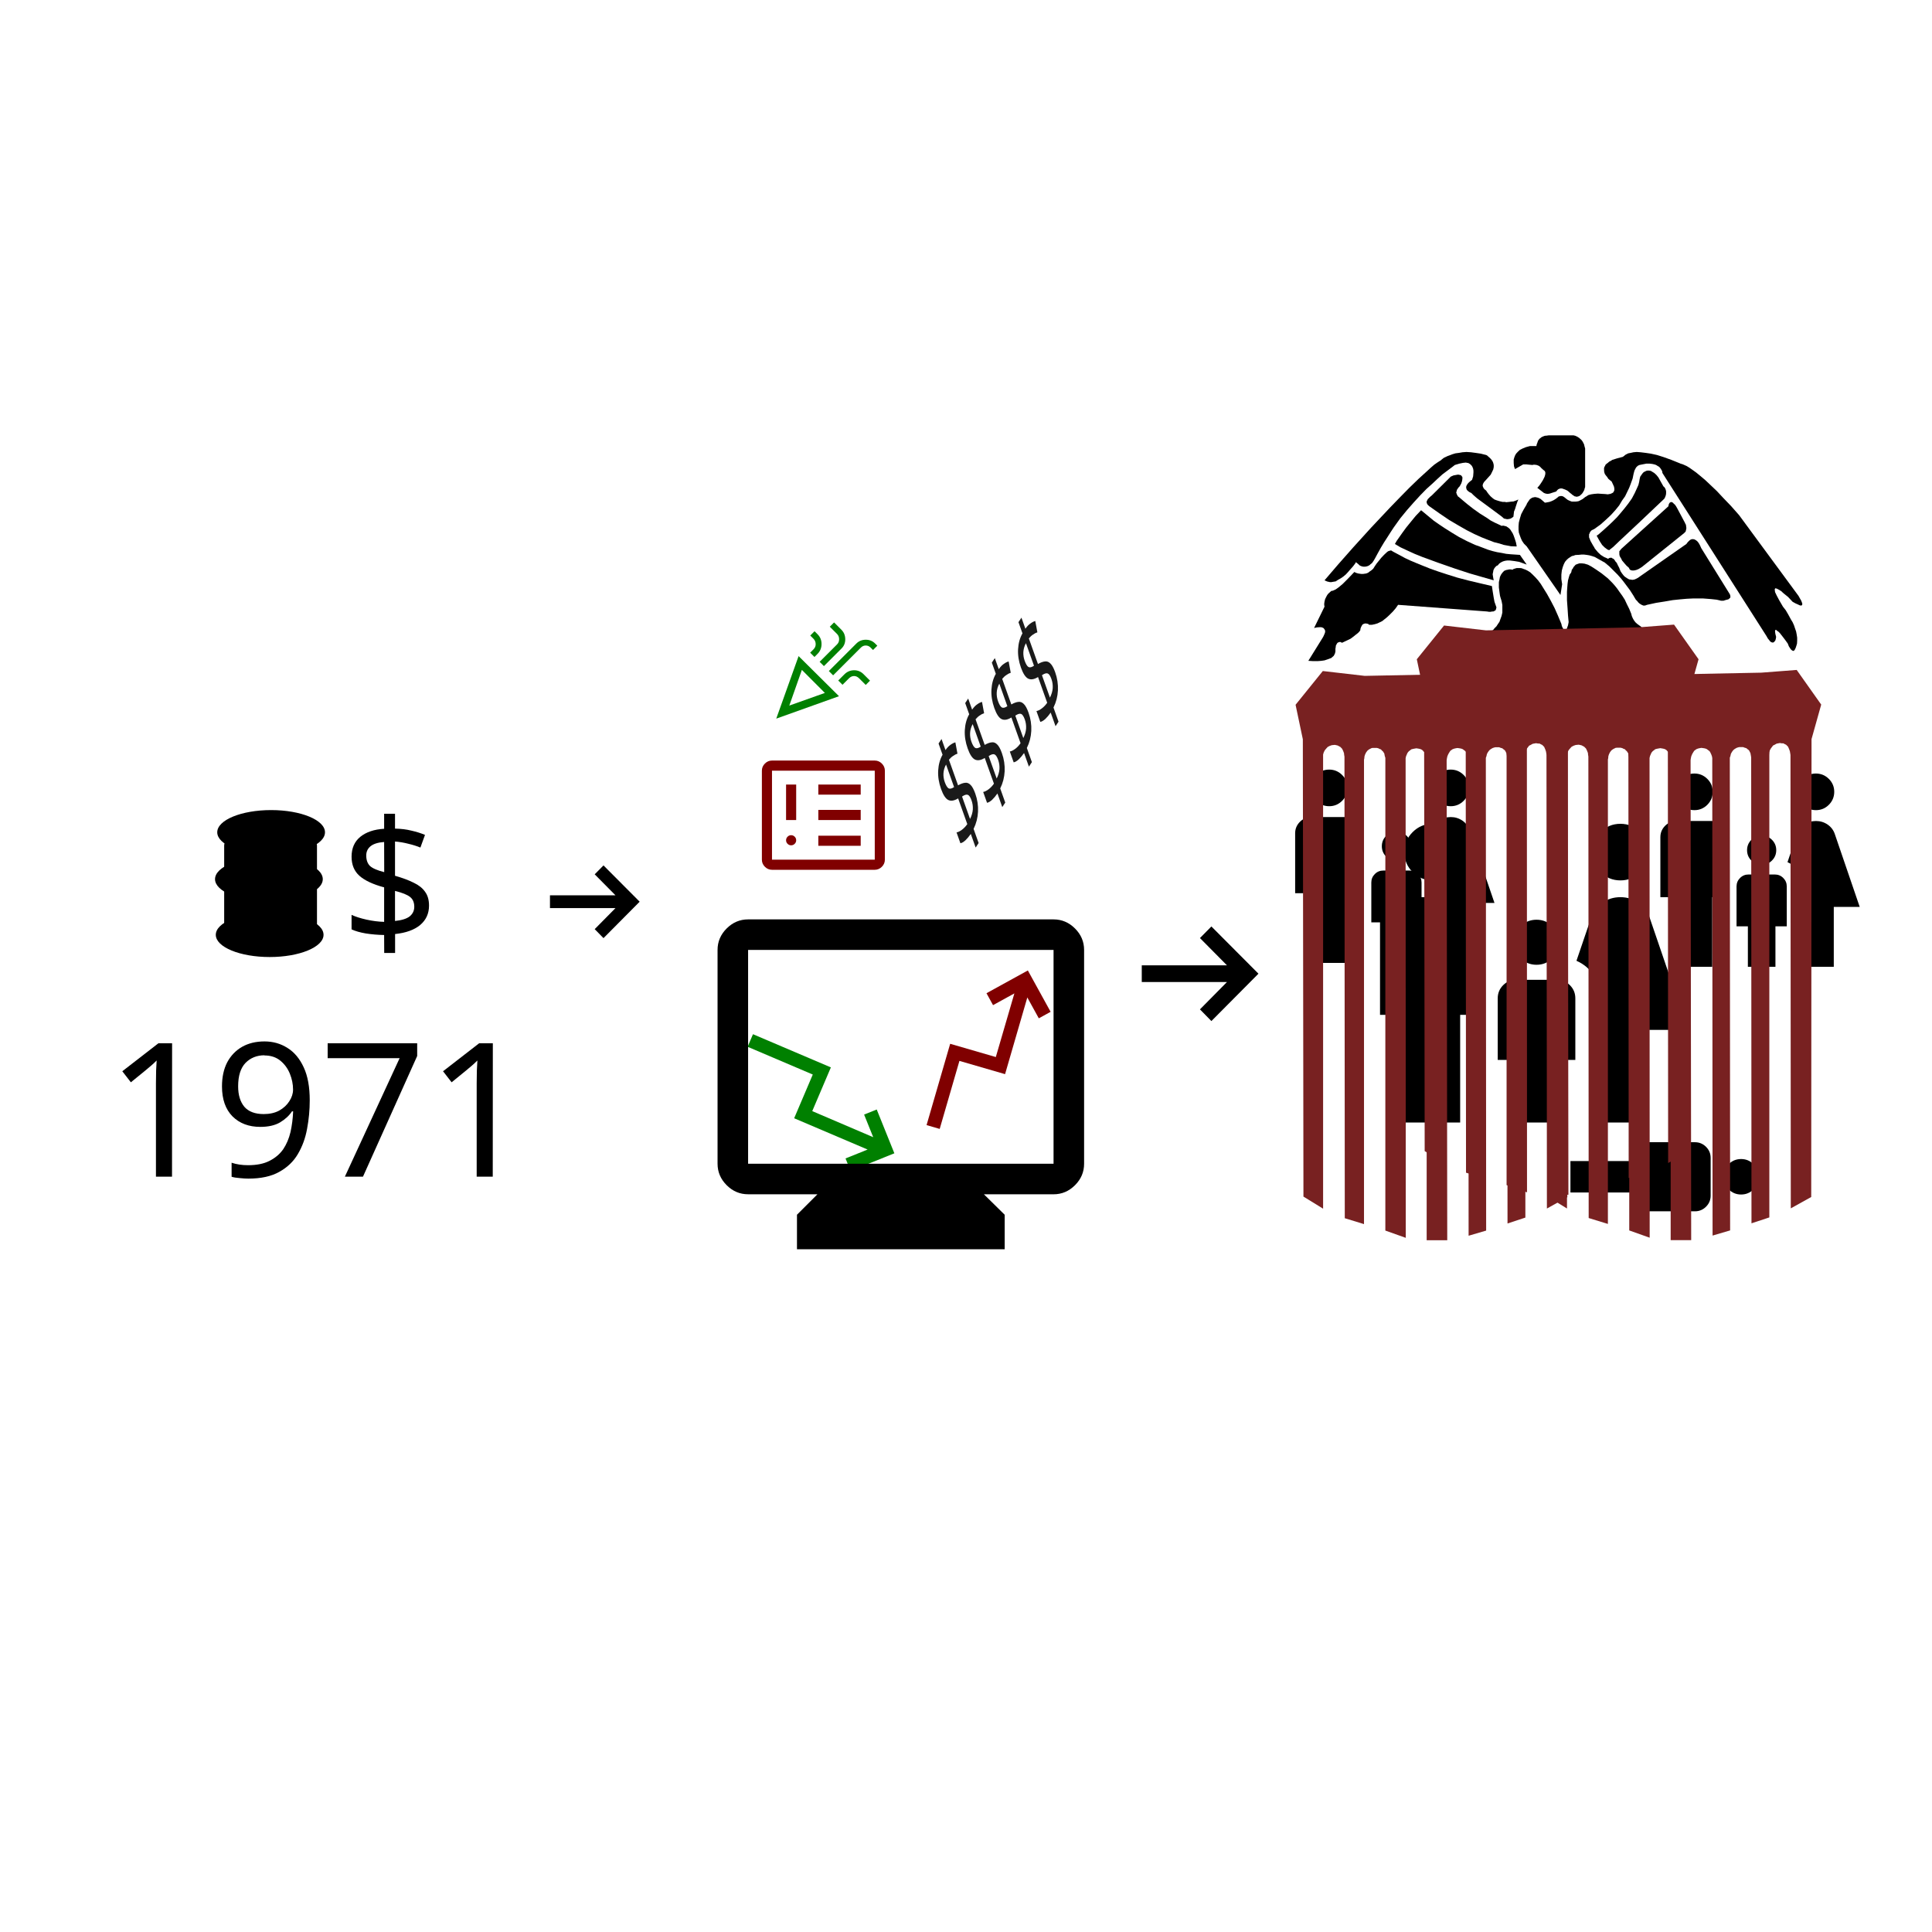 <?xml version="1.0" encoding="UTF-8" standalone="no"?>
<svg
   xmlns:dc="http://purl.org/dc/elements/1.1/"
   xmlns:cc="http://creativecommons.org/ns#"
   xmlns:rdf="http://www.w3.org/1999/02/22-rdf-syntax-ns#"
   xmlns:svg="http://www.w3.org/2000/svg"
   xmlns="http://www.w3.org/2000/svg"
   xmlns:sodipodi="http://sodipodi.sourceforge.net/DTD/sodipodi-0.dtd"
   xmlns:inkscape="http://www.inkscape.org/namespaces/inkscape"
   width="400"
   height="400"
   version="1.1"
   viewBox="0 0 105.83 105.83"
   id="svg124"
   sodipodi:docname="25.svg"
   inkscape:version="1.0.2 (e86c870879, 2021-01-15)">
  <defs
     id="defs128">
    <rect
       x="48.315"
       y="118.7"
       width="5.118"
       height="6.739"
       id="rect2659" />
    <rect
       x="51.872"
       y="121.026"
       width="40.408"
       height="28.556"
       id="rect927" />
  </defs>
  <sodipodi:namedview
     pagecolor="#ffffff"
     bordercolor="#666666"
     borderopacity="1"
     objecttolerance="10"
     gridtolerance="10"
     guidetolerance="10"
     inkscape:pageopacity="0"
     inkscape:pageshadow="2"
     inkscape:window-width="1685"
     inkscape:window-height="1037"
     id="namedview126"
     showgrid="false"
     inkscape:zoom="1.3525747"
     inkscape:cx="336.54988"
     inkscape:cy="185.28783"
     inkscape:window-x="119"
     inkscape:window-y="57"
     inkscape:window-maximized="0"
     inkscape:current-layer="svg124"
     inkscape:document-rotation="0"
     showguides="true"
     inkscape:guide-bbox="true" />
  <rect
     style="fill:#ffffff;stroke-width:0.004;stroke-dashoffset:7.35"
     id="rect857"
     width="105.83"
     height="105.83"
     x="0"
     y="0" />
  <path
     d="m 40.953,57.34 0.293,-0.689 4.267,1.818 -1.02,2.395 3.339,1.428 -0.498,-1.238 0.691,-0.278 0.966,2.399 -2.399,0.966 -0.276,-0.685 1.21,-0.487 -4.024,-1.714 1.02,-2.395 z"
     stroke-width="0.011"
     id="path4"
     style="fill:#008000" />
  <path
     d="m 43.656,68.431 v -1.891 l 1.121,-1.121 h -3.798 q -0.678,0 -1.175,-0.498 -0.498,-0.498 -0.498,-1.175 V 52.035 q 0,-0.678 0.498,-1.175 0.498,-0.498 1.175,-0.498 h 16.732 q 0.678,0 1.175,0.498 0.498,0.498 0.498,1.175 v 11.712 q 0,0.678 -0.498,1.175 -0.498,0.498 -1.175,0.498 h -3.815 l 1.138,1.121 v 1.891 z M 40.979,63.747 H 57.711 V 52.035 H 40.979 Z m 0,0 V 52.035 Z"
     stroke-width="0.025"
     id="path8" />
  <path
     d="m 51.474,61.839 -0.719,-0.209 1.293,-4.454 2.5,0.726 1.017,-3.486 -1.169,0.643 -0.359,-0.653 2.266,-1.247 1.247,2.266 -0.647,0.356 -0.629,-1.143 -1.219,4.201 -2.5,-0.726 z"
     stroke-width="0.011"
     id="path10"
     style="fill:#800000" />
  <g
     transform="matrix(0.241,-0.366,0.235,0.659,36.114,5.34)"
     style="white-space:pre;shape-inside:url(#rect26725);fill:#1a1a1a"
     aria-label="$$$$"
     id="g20">
    <path
       d="M 7.209,65.218 Q 6.627,65.207 6.076,65.123 5.526,65.028 5.187,64.869 v -0.9 q 0.36,0.169 0.921,0.296 0.561,0.127 1.101,0.138 v -2.138 q -1.048,-0.286 -1.535,-0.72 -0.487,-0.434 -0.487,-1.185 0,-0.783 0.54,-1.228 0.55,-0.445 1.482,-0.497 V 57.704 H 7.886 v 0.921 q 0.561,0.011 1.016,0.127 0.466,0.106 0.847,0.265 L 9.463,59.799 Q 9.124,59.662 8.712,59.567 8.31,59.461 7.886,59.429 v 2.127 q 0.699,0.201 1.164,0.434 0.466,0.222 0.699,0.561 0.243,0.328 0.243,0.857 0,0.741 -0.55,1.206 -0.55,0.455 -1.556,0.561 v 1.175 H 7.209 Z m 0,-5.768 q -0.572,0.042 -0.847,0.265 -0.265,0.222 -0.265,0.572 0,0.423 0.233,0.656 0.243,0.222 0.878,0.381 z m 0.677,4.9 q 0.624,-0.064 0.91,-0.286 0.286,-0.233 0.286,-0.593 0,-0.402 -0.254,-0.603 -0.254,-0.212 -0.942,-0.381 z"
       id="path12"
       style="fill:#1a1a1a" />
    <path
       d="m 13.262,65.218 q -0.582,-0.011 -1.132,-0.095 -0.55,-0.095 -0.889,-0.254 v -0.9 q 0.36,0.169 0.921,0.296 0.561,0.127 1.101,0.138 v -2.138 q -1.048,-0.286 -1.535,-0.72 -0.487,-0.434 -0.487,-1.185 0,-0.783 0.54,-1.228 0.55,-0.445 1.482,-0.497 v -0.931 h 0.677 v 0.921 q 0.561,0.011 1.016,0.127 0.466,0.106 0.847,0.265 l -0.286,0.783 Q 15.178,59.662 14.765,59.567 14.363,59.461 13.939,59.429 v 2.127 q 0.699,0.201 1.164,0.434 0.466,0.222 0.699,0.561 0.243,0.328 0.243,0.857 0,0.741 -0.55,1.206 -0.55,0.455 -1.556,0.561 v 1.175 h -0.677 z m 0,-5.768 q -0.572,0.042 -0.847,0.265 -0.265,0.222 -0.265,0.572 0,0.423 0.233,0.656 0.243,0.222 0.878,0.381 z m 0.677,4.9 q 0.624,-0.064 0.91,-0.286 0.286,-0.233 0.286,-0.593 0,-0.402 -0.254,-0.603 -0.254,-0.212 -0.942,-0.381 z"
       id="path14"
       style="fill:#1a1a1a" />
    <path
       d="m 19.316,65.218 q -0.582,-0.011 -1.132,-0.095 -0.55,-0.095 -0.889,-0.254 v -0.9 q 0.36,0.169 0.921,0.296 0.561,0.127 1.101,0.138 v -2.138 q -1.048,-0.286 -1.535,-0.72 -0.487,-0.434 -0.487,-1.185 0,-0.783 0.54,-1.228 0.55,-0.445 1.482,-0.497 v -0.931 h 0.677 v 0.921 q 0.561,0.011 1.016,0.127 0.466,0.106 0.847,0.265 l -0.286,0.783 Q 21.232,59.662 20.819,59.567 20.417,59.461 19.993,59.429 v 2.127 q 0.699,0.201 1.164,0.434 0.466,0.222 0.699,0.561 0.243,0.328 0.243,0.857 0,0.741 -0.55,1.206 -0.55,0.455 -1.556,0.561 v 1.175 h -0.677 z m 0,-5.768 q -0.572,0.042 -0.847,0.265 -0.265,0.222 -0.265,0.572 0,0.423 0.233,0.656 0.243,0.222 0.878,0.381 z m 0.677,4.9 q 0.624,-0.064 0.91,-0.286 0.286,-0.233 0.286,-0.593 0,-0.402 -0.254,-0.603 -0.254,-0.212 -0.942,-0.381 z"
       id="path16"
       style="fill:#1a1a1a" />
    <path
       d="m 25.37,65.218 q -0.582,-0.011 -1.132,-0.095 -0.55,-0.095 -0.889,-0.254 v -0.9 q 0.36,0.169 0.921,0.296 0.561,0.127 1.101,0.138 v -2.138 q -1.048,-0.286 -1.535,-0.72 -0.487,-0.434 -0.487,-1.185 0,-0.783 0.54,-1.228 0.55,-0.445 1.482,-0.497 v -0.931 h 0.677 v 0.921 q 0.561,0.011 1.016,0.127 0.466,0.106 0.847,0.265 l -0.286,0.783 Q 27.286,59.662 26.873,59.567 26.471,59.461 26.047,59.429 v 2.127 q 0.699,0.201 1.164,0.434 0.466,0.222 0.699,0.561 0.243,0.328 0.243,0.857 0,0.741 -0.55,1.206 -0.55,0.455 -1.556,0.561 v 1.175 h -0.677 z m 0,-5.768 q -0.572,0.042 -0.847,0.265 -0.265,0.222 -0.265,0.572 0,0.423 0.233,0.656 0.243,0.222 0.878,0.381 z m 0.677,4.9 q 0.624,-0.064 0.91,-0.286 0.286,-0.233 0.286,-0.593 0,-0.402 -0.254,-0.603 -0.254,-0.212 -0.942,-0.381 z"
       id="path18"
       style="fill:#1a1a1a" />
  </g>
  <path
     d="m 43.336,46.304 q 0.114,0 0.195,-0.082 0.082,-0.082 0.082,-0.195 0,-0.114 -0.082,-0.195 -0.082,-0.082 -0.195,-0.082 -0.114,0 -0.195,0.082 -0.082,0.082 -0.082,0.195 0,0.114 0.082,0.195 0.082,0.082 0.195,0.082 z M 43.059,44.919 h 0.554 v -1.945 h -0.554 z m 1.767,1.413 h 2.321 v -0.554 h -2.321 z m 0,-1.413 h 2.321 v -0.554 h -2.321 z m 0,-1.391 h 2.321 v -0.554 h -2.321 z m -2.538,4.117 q -0.224,0 -0.389,-0.165 -0.165,-0.165 -0.165,-0.389 v -4.876 q 0,-0.224 0.165,-0.389 0.165,-0.165 0.389,-0.165 h 5.629 q 0.224,0 0.389,0.165 0.165,0.165 0.165,0.389 v 4.876 q 0,0.224 -0.165,0.389 -0.165,0.165 -0.389,0.165 z m 0,-0.554 h 5.629 v -4.876 h -5.629 z m 0,0 v -4.876 z"
     stroke-width="0.008"
     id="path24"
     style="fill:#800000" />
  <path
     d="m 42.521,39.365 1.224,-3.425 2.213,2.196 z m 0.715,-0.715 1.948,-0.693 -1.259,-1.263 z m 2.401,-1.657 -0.235,-0.235 1.507,-1.507 q 0.205,-0.205 0.512,-0.208 0.306,-0.002 0.512,0.203 l 0.124,0.124 -0.235,0.235 -0.133,-0.133 q -0.111,-0.111 -0.263,-0.113 -0.152,-0.002 -0.268,0.113 z m -1.023,-1.006 -0.235,-0.235 0.18,-0.18 q 0.128,-0.128 0.122,-0.298 -0.006,-0.169 -0.122,-0.285 l -0.175,-0.176 0.235,-0.235 0.167,0.167 q 0.218,0.218 0.216,0.537 -0.002,0.319 -0.22,0.537 z m 0.518,0.501 -0.235,-0.235 0.959,-0.959 q 0.111,-0.111 0.109,-0.283 -0.002,-0.171 -0.113,-0.283 l -0.398,-0.398 0.235,-0.235 0.407,0.407 q 0.201,0.205 0.205,0.509 0.004,0.304 -0.201,0.509 z m 1.019,1.023 -0.235,-0.235 0.338,-0.338 q 0.218,-0.218 0.524,-0.223 0.306,-0.004 0.524,0.214 l 0.355,0.355 -0.235,0.235 -0.36,-0.36 q -0.128,-0.128 -0.28,-0.128 -0.152,0 -0.28,0.128 z"
     stroke-width="0.006"
     id="path26"
     style="fill:#008000" />
  <polygon
     id="polygon440-9"
     style="font-style:normal;font-variant:normal;font-weight:normal;font-stretch:normal;letter-spacing:normal;word-spacing:normal;text-anchor:start;fill:#000000;fill-opacity:1;stroke:#000000;stroke-width:0;stroke-linecap:butt;stroke-linejoin:miter;stroke-miterlimit:10.433;stroke-dasharray:none;stroke-dashoffset:0;stroke-opacity:1"
     points="307.75,730.91 307.84,730.85 307.91,730.8 308,730.71 308.07,730.6 308.16,730.46 308.23,730.3 308.3,730.1 308.38,729.85 308.43,729.59 308.32,729.59 308.05,729.6 307.84,729.64 307.57,729.69 307.29,729.78 306.93,729.87 306.54,730.02 306.11,730.19 305.62,730.41 305.13,730.66 304.57,730.98 303.96,731.34 303.34,731.76 302.66,732.24 302.59,732.3 302.54,732.35 302.5,732.42 302.48,732.48 302.48,732.58 302.52,732.64 302.55,732.71 302.62,732.78 302.71,732.87 302.82,732.96 304.07,734.2 304.25,734.28 304.41,734.31 304.52,734.33 304.59,734.33 304.68,734.31 304.75,734.29 304.79,734.24 304.84,734.17 304.84,734.06 304.82,733.92 304.77,733.76 304.66,733.56 304.59,733.49 304.54,733.42 304.48,733.33 304.45,733.21 304.43,733.15 304.45,733.1 304.47,733.03 304.5,732.98 304.54,732.9 304.61,732.85 304.88,732.62 305.18,732.37 305.55,732.08 306,731.76 306.48,731.46 306.71,731.3 306.96,731.17 307.22,731.05 307.45,730.94 307.48,730.96 307.55,730.96 307.68,730.93 "
     transform="matrix(0.829,0,0,-0.829,-172.606,634.761)" />
  <path
     d="m 66.357,55.931 -0.627,-0.64 1.481,-1.499 h -4.668 v -0.913 h 4.668 l -1.481,-1.495 0.627,-0.635 2.578,2.587 z"
     stroke-width="0.531"
     id="path110-5"
     style="fill:#000000" />
  <polygon
     id="polygon442-3"
     style="font-style:normal;font-variant:normal;font-weight:normal;font-stretch:normal;letter-spacing:normal;word-spacing:normal;text-anchor:start;fill:#000000;fill-opacity:1;stroke:#000000;stroke-width:0;stroke-linecap:butt;stroke-linejoin:miter;stroke-miterlimit:10.433;stroke-dasharray:none;stroke-dashoffset:0;stroke-opacity:1"
     points="301.43,731.21 301.75,731.6 302.11,731.98 302.27,731.85 302.68,731.51 302.96,731.28 303.32,731.03 303.71,730.77 304.14,730.5 304.62,730.21 305.14,729.94 305.68,729.69 305.96,729.59 306.25,729.48 306.54,729.37 306.84,729.28 307.13,729.21 307.43,729.16 307.73,729.1 308.04,729.07 308.34,729.05 308.64,729.03 309.09,728.39 308.84,728.48 308.59,728.57 308.29,728.62 308.13,728.64 307.96,728.66 307.8,728.66 307.66,728.64 307.52,728.6 307.38,728.53 307.27,728.45 307.18,728.34 307.09,728.3 307.04,728.25 306.96,728.16 306.89,728.02 306.88,727.95 306.86,727.85 306.84,727.75 306.86,727.62 306.88,727.5 306.91,727.35 306.14,727.57 305.34,727.8 304.36,728.12 303.27,728.5 302.2,728.89 301.68,729.1 301.2,729.32 300.75,729.53 300.38,729.75 300.5,729.96 300.88,730.5 301.13,730.84 "
     transform="matrix(0.829,0,0,-0.829,-172.606,634.761)" />
  <path
     d="m 86.024,63.6 h 3.612 v -1.032 h 3.208 q 0.355,0 0.608,0.252 0.253,0.252 0.253,0.608 v 2.064 q 0,0.355 -0.253,0.608 -0.253,0.252 -0.608,0.252 h -3.208 v -1.032 h -3.612 z m 8.377,0.861 q 0,-0.4 0.285,-0.686 0.285,-0.286 0.686,-0.286 0.4,0 0.686,0.285 0.286,0.285 0.286,0.686 0,0.4 -0.285,0.686 -0.285,0.286 -0.686,0.286 -0.4,0 -0.686,-0.285 -0.286,-0.285 -0.286,-0.686 z"
     stroke-width="0.013"
     id="path6-2-9-7" />
  <polygon
     id="polygon444-6"
     style="font-style:normal;font-variant:normal;font-weight:normal;font-stretch:normal;letter-spacing:normal;word-spacing:normal;text-anchor:start;fill:#000000;fill-opacity:1;stroke:#000000;stroke-width:0;stroke-linecap:butt;stroke-linejoin:miter;stroke-miterlimit:10.433;stroke-dasharray:none;stroke-dashoffset:0;stroke-opacity:1"
     points="296.75,723.28 296.68,723.26 296.62,723.24 296.59,723.22 296.55,723.17 296.52,723.11 296.48,723.04 296.47,722.94 296.45,722.83 296.45,722.65 296.43,722.56 296.41,722.49 296.38,722.44 296.34,722.36 296.27,722.3 296.18,722.22 296.05,722.17 295.91,722.12 295.73,722.06 295.52,722.03 295.27,722.01 294.98,722.01 294.66,722.03 295.64,723.61 295.7,723.74 295.75,723.86 295.77,723.93 295.77,724.01 295.75,724.08 295.71,724.13 295.68,724.18 295.61,724.22 295.52,724.25 295.38,724.25 295.23,724.24 295.04,724.2 295.73,725.61 295.71,725.72 295.71,725.81 295.73,725.95 295.77,726.11 295.86,726.29 295.91,726.38 295.98,726.47 296.07,726.55 296.18,726.65 296.23,726.65 296.32,726.68 296.47,726.75 296.68,726.9 296.93,727.11 297.27,727.45 297.7,727.9 297.82,727.84 297.96,727.8 298.16,727.77 298.27,727.77 298.48,727.8 298.61,727.85 298.71,727.93 298.84,728.02 298.95,728.12 299.05,728.28 299.18,728.47 299.32,728.64 299.48,728.84 299.66,729.03 299.84,729.2 299.93,729.27 300.02,729.3 300.09,729.32 300.14,729.32 300.25,729.25 300.55,729.09 301.05,728.82 301.39,728.66 301.77,728.5 302.21,728.32 302.71,728.12 303.25,727.93 303.86,727.73 304.5,727.53 305.22,727.34 305.98,727.16 306.79,726.97 306.8,726.9 306.84,726.63 306.91,726.2 306.96,725.93 307.09,725.56 307.07,725.48 307.05,725.41 307.04,725.38 306.98,725.34 306.95,725.32 306.88,725.29 306.8,725.29 306.71,725.27 306.59,725.27 306.47,725.29 300.59,725.73 300.43,725.5 300.25,725.29 300,725.04 299.86,724.91 299.71,724.79 299.55,724.66 299.39,724.58 299.22,724.5 299.05,724.45 298.86,724.41 298.68,724.41 298.61,724.47 298.52,724.49 298.43,724.5 298.38,724.49 298.32,724.47 298.27,724.45 298.22,724.4 298.18,724.33 298.14,724.25 298.11,724.17 298.09,724.04 298.02,723.95 297.93,723.86 297.8,723.76 297.64,723.63 297.45,723.49 297.18,723.36 296.88,723.22 296.82,723.26 "
     transform="matrix(0.829,0,0,-0.829,-172.606,634.761)" />
  <polygon
     id="polygon446-0"
     style="font-style:normal;font-variant:normal;font-weight:normal;font-stretch:normal;letter-spacing:normal;word-spacing:normal;text-anchor:start;fill:#000000;fill-opacity:1;stroke:#000000;stroke-width:0;stroke-linecap:butt;stroke-linejoin:miter;stroke-miterlimit:10.433;stroke-dasharray:none;stroke-dashoffset:0;stroke-opacity:1"
     points="311.82,725.02 311.79,725.48 311.75,726.04 311.75,726.59 311.77,726.88 311.79,727.13 311.82,727.35 311.88,727.57 311.93,727.73 311.98,727.8 312.02,727.85 312.04,727.91 312.07,728.05 312.13,728.12 312.18,728.22 312.25,728.3 312.32,728.38 312.45,728.43 312.57,728.47 312.73,728.47 312.91,728.45 313.14,728.38 313.38,728.25 313.66,728.07 313.98,727.85 314.05,727.8 314.2,727.68 314.45,727.48 314.75,727.18 314.91,727 315.07,726.8 315.23,726.57 315.41,726.32 315.57,726.07 315.71,725.77 315.86,725.47 316,725.13 316.02,725.04 316.05,724.95 316.11,724.82 316.18,724.7 316.27,724.58 316.39,724.47 316.54,724.36 316.59,724.33 316.71,724.22 316.82,724.15 316.93,724.09 317.07,724.04 317.25,723.99 316.73,723.81 316.14,723.61 315.43,723.4 314.62,723.17 313.79,722.95 313.36,722.86 312.95,722.79 312.55,722.72 312.18,722.69 306.47,723.28 306.57,723.83 306.64,723.86 306.77,723.99 306.88,724.08 306.96,724.18 307.09,724.31 307.18,724.45 307.29,724.61 307.36,724.81 307.43,725 307.48,725.22 307.48,725.72 307.43,725.98 307.34,726.27 307.32,726.36 307.29,726.57 307.25,726.88 307.25,727.23 307.29,727.41 307.32,727.57 307.39,727.72 307.48,727.85 307.54,727.91 307.59,727.97 307.66,728 307.73,728.03 307.84,728.05 307.93,728.07 308.04,728.07 308.16,728.05 308.2,728.09 308.29,728.12 308.43,728.16 308.64,728.16 308.75,728.15 308.88,728.1 309.02,728.05 309.16,727.98 309.32,727.88 309.48,727.73 309.66,727.55 309.84,727.35 310.02,727.11 310.2,726.82 310.43,726.45 310.68,726 310.93,725.52 311.16,725 311.38,724.47 311.41,724.33 311.47,724.2 311.54,724.08 311.57,724.04 311.61,724.02 311.64,724.02 311.7,724.06 311.73,724.13 311.77,724.24 311.82,724.38 311.86,724.59 "
     transform="matrix(0.829,0,0,-0.829,-172.606,634.761)" />
  <path
     d="m 88.763,48.226 q -0.639,0 -1.095,-0.455 -0.456,-0.455 -0.456,-1.094 0,-0.639 0.455,-1.095 0.455,-0.456 1.094,-0.456 0.639,0 1.095,0.455 0.456,0.455 0.456,1.094 0,0.639 -0.455,1.095 -0.455,0.456 -1.094,0.456 z m -1.098,13.263 v -6.803 q 0,-0.686 -0.346,-1.234 -0.346,-0.549 -0.964,-0.823 l 0.802,-2.352 q 0.165,-0.514 0.607,-0.823 0.442,-0.309 0.998,-0.309 0.556,0 0.998,0.309 0.442,0.309 0.607,0.823 l 2.099,6.138 h -2.195 v 5.075 z M 84.167,52.848 q -0.514,0 -0.874,-0.36 -0.36,-0.36 -0.36,-0.874 0,-0.514 0.36,-0.874 0.36,-0.36 0.874,-0.36 0.514,0 0.874,0.36 0.36,0.36 0.36,0.874 0,0.514 -0.36,0.874 -0.36,0.36 -0.874,0.36 z m -5.691,-4.622 q -0.639,0 -1.095,-0.455 -0.456,-0.455 -0.456,-1.094 0,-0.639 0.455,-1.095 0.455,-0.456 1.094,-0.456 0.639,0 1.095,0.455 0.456,0.455 0.456,1.094 0,0.639 -0.455,1.095 -0.455,0.456 -1.094,0.456 z M 76.966,61.489 V 55.591 h -1.372 v -5.075 q 0,-0.566 0.403,-0.969 0.403,-0.403 0.969,-0.403 h 3.018 q 0.566,0 0.969,0.403 0.403,0.403 0.403,0.969 v 5.075 h -1.372 v 5.898 z m 6.035,0 v -3.429 h -0.96 v -3.374 q 0,-0.423 0.296,-0.719 0.296,-0.296 0.719,-0.296 h 2.222 q 0.423,0 0.719,0.296 0.296,0.296 0.296,0.719 v 3.374 h -0.96 v 3.429 z"
     stroke-width="0.021"
     id="path4-5-61" />
  <path
     d="m 79.467,44.162 q -0.413,0 -0.709,-0.294 -0.295,-0.294 -0.295,-0.708 0,-0.413 0.294,-0.709 0.294,-0.295 0.708,-0.295 0.413,0 0.709,0.294 0.295,0.294 0.295,0.708 0,0.413 -0.294,0.709 -0.294,0.295 -0.708,0.295 z m -0.711,8.583 v -4.402 q 0,-0.444 -0.224,-0.799 -0.224,-0.355 -0.623,-0.533 l 0.519,-1.522 q 0.107,-0.333 0.393,-0.533 0.286,-0.2 0.646,-0.2 0.359,0 0.646,0.2 0.286,0.2 0.393,0.533 l 1.358,3.972 h -1.42 v 3.284 z m -2.263,-5.592 q -0.333,0 -0.566,-0.233 -0.233,-0.233 -0.233,-0.566 0,-0.333 0.233,-0.566 0.233,-0.233 0.566,-0.233 0.333,0 0.566,0.233 0.233,0.233 0.233,0.566 0,0.333 -0.233,0.566 -0.233,0.233 -0.566,0.233 z m -3.683,-2.991 q -0.413,0 -0.709,-0.294 -0.295,-0.294 -0.295,-0.708 0,-0.413 0.294,-0.709 0.294,-0.295 0.708,-0.295 0.413,0 0.709,0.294 0.295,0.294 0.295,0.708 0,0.413 -0.294,0.709 -0.294,0.295 -0.708,0.295 z m -0.977,8.583 v -3.817 h -0.888 v -3.284 q 0,-0.366 0.261,-0.627 0.261,-0.261 0.627,-0.261 h 1.953 q 0.366,0 0.627,0.261 0.261,0.261 0.261,0.627 v 3.284 H 73.786 v 3.817 z m 3.905,0 v -2.219 h -0.621 v -2.183 q 0,-0.274 0.192,-0.465 0.192,-0.192 0.465,-0.192 h 1.438 q 0.274,0 0.465,0.192 0.192,0.192 0.192,0.465 v 2.183 h -0.621 v 2.219 z"
     stroke-width="0.013"
     id="path4-5-61-3-6" />
  <path
     d="m 99.473,44.378 q -0.413,0 -0.709,-0.294 -0.295,-0.294 -0.295,-0.708 0,-0.413 0.294,-0.709 0.294,-0.295 0.708,-0.295 0.413,0 0.709,0.294 0.295,0.294 0.295,0.708 0,0.413 -0.294,0.709 -0.294,0.295 -0.708,0.295 z m -0.711,8.583 v -4.402 q 0,-0.444 -0.224,-0.799 -0.224,-0.355 -0.623,-0.533 l 0.519,-1.522 q 0.107,-0.333 0.393,-0.533 0.286,-0.2 0.646,-0.2 0.359,0 0.646,0.2 0.286,0.2 0.393,0.533 l 1.358,3.972 h -1.42 v 3.284 z m -2.263,-5.592 q -0.333,0 -0.566,-0.233 -0.233,-0.233 -0.233,-0.566 0,-0.333 0.233,-0.566 0.233,-0.233 0.566,-0.233 0.333,0 0.566,0.233 0.233,0.233 0.233,0.566 0,0.333 -0.233,0.566 -0.233,0.233 -0.566,0.233 z m -3.683,-2.991 q -0.413,0 -0.709,-0.294 -0.295,-0.294 -0.295,-0.708 0,-0.413 0.294,-0.709 0.294,-0.295 0.708,-0.295 0.413,0 0.709,0.294 0.295,0.294 0.295,0.708 0,0.413 -0.294,0.709 -0.294,0.295 -0.708,0.295 z m -0.977,8.583 v -3.817 h -0.888 v -3.284 q 0,-0.366 0.261,-0.627 0.261,-0.261 0.627,-0.261 h 1.953 q 0.366,0 0.627,0.261 0.261,0.261 0.261,0.627 v 3.284 h -0.888 v 3.817 z m 3.905,0 v -2.219 h -0.621 v -2.183 q 0,-0.274 0.192,-0.465 0.192,-0.192 0.465,-0.192 h 1.438 q 0.274,0 0.465,0.192 0.192,0.192 0.192,0.465 v 2.183 h -0.621 v 2.219 z"
     stroke-width="0.013"
     id="path4-5-61-3" />
  <path
     id="polygon428-6-6"
     style="font-style:normal;font-variant:normal;font-weight:normal;font-stretch:normal;letter-spacing:normal;word-spacing:normal;text-anchor:start;fill:#782121;fill-opacity:1;stroke:#000000;stroke-width:0;stroke-linecap:butt;stroke-linejoin:miter;stroke-miterlimit:10.433;stroke-dasharray:none;stroke-dashoffset:0;stroke-opacity:1"
     d="m 90.592,38.252 -0.058,0.033 -0.075,0.041 -0.058,0.025 -0.05,0.066 -0.075,0.099 -0.058,0.108 -0.017,0.099 -0.008,0.149 v 25.332 l -0.978,0.323 -0.017,-25.423 v -0.099 l -0.017,-0.108 -0.025,-0.133 -0.033,-0.058 -0.025,-0.058 -0.05,-0.058 -0.058,-0.041 -0.058,-0.05 -0.091,-0.025 -0.083,-0.033 h -0.216 l -0.066,0.017 -0.075,0.025 -0.058,0.033 -0.066,0.041 -0.058,0.05 -0.075,0.099 -0.058,0.108 -0.025,0.116 -0.033,0.091 v 0.058 l 0.017,25.837 -0.961,0.282 -0.017,-26.045 v -0.108 l -0.017,-0.099 -0.041,-0.116 -0.033,-0.066 -0.025,-0.058 -0.05,-0.058 -0.058,-0.041 -0.075,-0.058 -0.083,-0.033 -0.091,-0.017 -0.124,-0.017 -0.099,0.017 -0.075,0.017 -0.091,0.033 -0.058,0.041 -0.058,0.041 -0.041,0.058 -0.075,0.124 -0.05,0.116 -0.025,0.108 -0.017,0.116 0.033,26.293 H 84.791 V 39.047 l -0.017,-0.099 -0.041,-0.116 -0.075,-0.124 -0.041,-0.041 -0.05,-0.058 -0.075,-0.05 -0.075,-0.025 -0.083,-0.017 -0.108,-0.017 -0.099,0.017 -0.091,0.017 -0.091,0.025 -0.058,0.05 -0.058,0.041 -0.041,0.041 -0.05,0.066 -0.025,0.058 -0.05,0.116 -0.025,0.108 v 0.124 l 0.008,26.152 -1.119,-0.398 V 39.022 l -0.033,-0.108 -0.025,-0.133 -0.075,-0.116 -0.05,-0.041 -0.058,-0.066 -0.075,-0.025 -0.058,-0.033 -0.099,-0.025 h -0.199 l -0.075,0.008 -0.066,0.033 -0.066,0.033 -0.058,0.041 -0.041,0.033 -0.075,0.099 -0.058,0.116 -0.033,0.108 -0.008,0.099 -0.017,0.075 v 25.44 l -1.053,-0.323 -0.017,-25.282 -0.017,-0.099 -0.008,-0.091 -0.05,-0.133 -0.058,-0.116 -0.041,-0.041 -0.058,-0.058 -0.066,-0.033 -0.075,-0.041 -0.075,-0.017 -0.083,-0.017 -0.166,0.017 -0.116,0.041 -0.108,0.058 -0.083,0.091 -0.075,0.091 -0.058,0.116 -0.033,0.116 v 24.876 l -1.077,-0.663 -0.033,-25.05 -0.398,-1.89 1.492,-1.848 2.296,0.265 8.363,-0.166 1.939,-0.149 1.343,1.898 -0.53,1.89 -0.017,25.083 -1.119,0.622 -0.017,-24.834 -0.017,-0.108 -0.017,-0.099 -0.041,-0.116 -0.058,-0.133 -0.05,-0.05 -0.058,-0.058 -0.058,-0.025 -0.091,-0.05 h -0.083 l -0.108,-0.017 -0.091,0.017 z"
     sodipodi:nodetypes="ccccccccccccccccccccccccccccccccccccccccccccccccccccccccccccccccccccccccccccccccccccccccccccccccccccccccccccccccccccccccccccccccccccccccccccccccccc" />
  <polygon
     id="polygon430-9"
     style="font-style:normal;font-variant:normal;font-weight:normal;font-stretch:normal;letter-spacing:normal;word-spacing:normal;text-anchor:start;fill:#000000;fill-opacity:1;stroke:#000000;stroke-width:0;stroke-linecap:butt;stroke-linejoin:miter;stroke-miterlimit:10.433;stroke-dasharray:none;stroke-dashoffset:0;stroke-opacity:1"
     points="311.11,733.31 311.04,733.22 310.95,733.19 310.73,733.12 310.61,733.08 310.47,733.06 310.34,733.08 310.29,733.1 310.23,733.12 309.79,733.46 309.93,733.62 310.04,733.78 310.16,733.97 310.27,734.19 310.3,734.29 310.32,734.38 310.32,734.47 310.3,734.54 310.25,734.6 310.18,734.65 310.13,734.7 310.05,734.77 309.98,734.85 309.88,734.92 309.75,734.97 309.61,734.99 309.54,734.99 309.47,734.97 309.25,734.99 309.05,735.01 308.86,735.01 308.32,734.7 308.3,734.74 308.25,734.88 308.23,735.1 308.23,735.33 308.27,735.47 308.32,735.6 308.39,735.72 308.5,735.84 308.64,735.97 308.82,736.06 309.04,736.15 309.3,736.22 309.73,736.22 309.75,736.33 309.79,736.43 309.84,736.58 309.88,736.63 309.93,736.7 310,736.75 310.07,736.81 310.18,736.86 310.29,736.9 310.41,736.91 310.55,736.93 312.18,736.93 312.3,736.9 312.43,736.84 312.57,736.75 312.62,736.7 312.7,736.63 312.77,736.54 312.82,736.45 312.88,736.33 312.91,736.2 312.95,736.06 312.95,733.51 312.93,733.46 312.89,733.31 312.8,733.15 312.75,733.08 312.68,733.01 312.62,732.96 312.57,732.92 312.48,732.89 312.38,732.87 312.32,732.89 312.25,732.9 312.2,732.94 312.13,732.98 312.05,733.05 311.96,733.12 311.86,733.21 311.77,733.28 311.62,733.35 311.48,733.4 311.41,733.42 311.32,733.42 311.25,733.4 311.18,733.37 "
     transform="matrix(0.829,0,0,-0.829,-172.606,634.761)" />
  <polygon
     id="polygon432-1"
     style="font-style:normal;font-variant:normal;font-weight:normal;font-stretch:normal;letter-spacing:normal;word-spacing:normal;text-anchor:start;fill:#000000;fill-opacity:1;stroke:#000000;stroke-width:0;stroke-linecap:butt;stroke-linejoin:miter;stroke-miterlimit:10.433;stroke-dasharray:none;stroke-dashoffset:0;stroke-opacity:1"
     points="314.27,733.05 314.45,733.03 314.55,733.05 314.62,733.06 314.71,733.1 314.79,733.14 314.84,733.21 314.88,733.3 314.88,733.4 314.86,733.53 314.79,733.69 314.7,733.88 314.62,733.94 314.48,734.06 314.41,734.17 314.32,734.28 314.25,734.38 314.21,734.51 314.2,734.65 314.2,734.77 314.23,734.85 314.27,734.92 314.3,734.99 314.38,735.06 314.45,735.11 314.54,735.19 314.64,735.24 314.75,735.31 315.07,735.41 315.45,735.51 315.48,735.54 315.54,735.58 315.59,735.63 315.68,735.68 315.8,735.74 315.96,735.77 316.14,735.81 316.36,735.83 316.62,735.81 316.95,735.77 317.29,735.72 317.7,735.63 318.14,735.49 318.64,735.31 319.21,735.08 319.25,735.06 319.39,735.02 319.66,734.9 319.84,734.79 320.04,734.65 320.29,734.47 320.57,734.24 320.89,733.97 321.25,733.63 321.66,733.24 322.09,732.78 322.59,732.26 323.12,731.66 327.05,726.32 327.14,726.16 327.23,726 327.29,725.84 327.3,725.79 327.29,725.73 327.27,725.7 327.21,725.68 327.12,725.7 327.02,725.75 326.86,725.82 326.66,725.93 326.36,726.25 326.05,726.5 325.91,726.63 325.77,726.72 325.64,726.79 325.55,726.82 325.52,726.82 325.5,726.8 325.48,726.77 325.48,726.72 325.5,726.57 325.61,726.34 325.77,726.04 326.02,725.61 326.2,725.38 326.36,725.11 326.55,724.76 326.66,724.58 326.75,724.38 326.82,724.17 326.89,723.97 326.93,723.76 326.96,723.56 326.96,723.36 326.95,723.17 326.91,723.03 326.86,722.88 326.8,722.76 326.77,722.72 326.73,722.69 326.68,722.69 326.62,722.72 326.55,722.78 326.5,722.85 326.41,722.99 326.34,723.17 326.16,723.42 326,723.63 325.82,723.86 325.73,723.95 325.64,724.01 325.59,724.06 325.54,724.08 325.52,724.06 325.5,724.02 325.5,723.95 325.52,723.81 325.57,723.61 325.55,723.49 325.52,723.38 325.45,723.29 325.41,723.26 325.38,723.24 325.32,723.24 325.25,723.26 325.18,723.31 325.11,723.4 325.02,723.51 324.93,723.67 318.07,734.42 318.05,734.47 318.04,734.56 317.96,734.7 317.91,734.77 317.84,734.85 317.75,734.9 317.64,734.97 317.52,735.01 317.38,735.04 317.2,735.06 317,735.06 316.79,735.02 316.54,734.97 316.5,734.95 316.45,734.93 316.39,734.88 316.32,734.81 316.27,734.72 316.21,734.6 316.16,734.42 316.14,734.33 316.09,734.08 315.95,733.69 315.86,733.46 315.73,733.19 315.59,732.9 315.39,732.62 315.2,732.3 314.95,731.99 314.66,731.67 314.32,731.35 313.96,731.03 313.54,730.73 313.45,730.69 313.36,730.64 313.32,730.59 313.27,730.53 313.25,730.46 313.21,730.39 313.21,730.19 313.25,730.09 313.3,729.96 313.39,729.8 313.48,729.64 313.54,729.55 313.59,729.45 313.68,729.34 313.8,729.2 313.98,729.03 314.2,728.89 314.32,728.84 314.47,728.77 314.48,728.78 314.54,728.82 314.61,728.84 314.7,728.84 314.75,728.8 314.82,728.77 314.89,728.7 314.95,728.6 315.04,728.5 315.11,728.35 315.2,728.18 315.29,727.95 315.39,727.8 315.5,727.66 315.57,727.59 315.66,727.53 315.75,727.47 315.86,727.41 315.95,727.4 316.07,727.38 316.2,727.4 316.32,727.45 316.45,727.52 316.59,727.62 319.64,729.75 319.73,729.87 319.82,729.96 319.89,730.02 319.95,730.05 320.02,730.07 320.09,730.07 320.18,730.05 320.27,730 320.36,729.93 320.45,729.82 320.54,729.66 320.62,729.48 322.48,726.48 322.52,726.41 322.54,726.34 322.55,726.25 322.54,726.22 322.52,726.18 322.46,726.13 322.41,726.09 322.32,726.07 322.21,726.04 322.09,726 321.93,726 321.86,726.02 321.64,726.07 321.27,726.11 320.75,726.15 320.07,726.15 319.66,726.13 319.21,726.09 318.73,726.04 318.21,725.95 317.64,725.86 317.04,725.73 316.96,725.7 316.89,725.68 316.8,725.68 316.68,725.73 316.55,725.81 316.47,725.88 316.39,725.98 316.3,726.07 316.21,726.22 316.14,726.34 315.91,726.7 315.55,727.18 315.34,727.45 315.09,727.73 314.82,728 314.55,728.27 314.25,728.52 314.07,728.62 313.91,728.71 313.75,728.8 313.59,728.89 313.41,728.95 313.23,729 313.05,729.03 312.88,729.05 312.7,729.05 312.5,729.03 312.45,729.03 312.3,729.02 312.2,728.98 312.07,728.95 311.96,728.88 311.84,728.8 311.73,728.7 311.62,728.57 311.54,728.41 311.47,728.22 311.41,728 311.38,727.73 311.38,727.43 311.43,727.09 311.32,726.38 309.09,729.59 309.04,729.64 308.91,729.77 308.84,729.87 308.77,729.98 308.7,730.14 308.64,730.3 308.57,730.5 308.55,730.69 308.55,730.93 308.57,731.17 308.64,731.44 308.73,731.73 308.89,732.03 309.09,732.37 309.09,732.4 309.16,732.51 309.25,732.64 309.3,732.71 309.45,732.81 309.54,732.83 309.64,732.85 309.75,732.83 309.86,732.8 310,732.73 310.13,732.62 310.29,732.48 310.38,732.49 310.59,732.53 310.73,732.58 310.88,732.65 311.02,732.74 311.16,732.85 311.2,732.89 311.25,732.9 311.32,732.92 311.41,732.92 311.5,732.89 311.59,732.83 311.7,732.74 311.79,732.67 311.89,732.62 312.04,732.56 312.11,732.55 312.3,732.55 312.41,732.56 312.52,732.58 312.64,732.64 312.77,732.71 312.89,732.8 312.95,732.85 313.04,732.9 313.16,732.98 313.34,733.03 313.54,733.06 313.79,733.08 314.09,733.06 "
     transform="matrix(0.829,0,0,-0.829,-172.606,634.761)" />
  <polygon
     id="polygon434-2"
     style="font-style:normal;font-variant:normal;font-weight:normal;font-stretch:normal;letter-spacing:normal;word-spacing:normal;text-anchor:start;fill:#000000;fill-opacity:1;stroke:#000000;stroke-width:0;stroke-linecap:butt;stroke-linejoin:miter;stroke-miterlimit:10.433;stroke-dasharray:none;stroke-dashoffset:0;stroke-opacity:1"
     points="315.8,732.42 316.04,732.76 316.23,733.12 316.39,733.47 316.47,733.65 316.52,733.85 316.55,734.03 316.59,734.2 316.62,734.24 316.68,734.33 316.77,734.45 316.84,734.51 316.91,734.54 316.98,734.58 317.07,734.6 317.18,734.6 317.29,734.58 317.39,734.52 317.52,734.44 317.66,734.31 317.79,734.15 318.12,733.56 318.18,733.51 318.23,733.44 318.27,733.35 318.3,733.24 318.3,733.1 318.29,733.01 318.27,732.94 318.23,732.83 318.18,732.74 316.47,731.12 315.23,729.96 314.8,729.55 314.57,729.37 314.57,729.35 314.52,729.35 314.45,729.37 314.36,729.43 314.23,729.53 314.07,729.69 313.91,729.94 313.71,730.3 313.82,730.37 314.13,730.64 314.55,731.02 314.8,731.26 315.05,731.51 315.3,731.8 315.55,732.1 "
     transform="matrix(0.829,0,0,-0.829,-172.606,634.761)" />
  <polygon
     id="polygon436-7"
     style="font-style:normal;font-variant:normal;font-weight:normal;font-stretch:normal;letter-spacing:normal;word-spacing:normal;text-anchor:start;fill:#000000;fill-opacity:1;stroke:#000000;stroke-width:0;stroke-linecap:butt;stroke-linejoin:miter;stroke-miterlimit:10.433;stroke-dasharray:none;stroke-dashoffset:0;stroke-opacity:1"
     points="319.59,730.57 319.54,730.52 319.48,730.46 316.7,728.23 316.59,728.16 316.47,728.09 316.32,728.03 316.18,728 316.04,728 315.98,728.02 315.91,728.05 315.88,728.1 315.84,728.18 315.68,728.32 315.55,728.47 315.39,728.66 315.34,728.77 315.29,728.85 315.23,728.96 315.21,729.07 315.21,729.27 315.27,729.34 315.34,729.43 318.45,732.24 318.47,732.35 318.5,732.42 318.55,732.49 318.61,732.51 318.64,732.53 318.68,732.51 318.75,732.48 318.8,732.42 318.88,732.35 318.96,732.24 319.05,732.08 319.54,731.16 319.57,731.09 319.61,731.02 319.64,730.8 319.62,730.69 "
     transform="matrix(0.829,0,0,-0.829,-172.606,634.761)" />
  <polygon
     id="polygon438-0"
     style="font-style:normal;font-variant:normal;font-weight:normal;font-stretch:normal;letter-spacing:normal;word-spacing:normal;text-anchor:start;fill:#000000;fill-opacity:1;stroke:#000000;stroke-width:0;stroke-linecap:butt;stroke-linejoin:miter;stroke-miterlimit:10.433;stroke-dasharray:none;stroke-dashoffset:0;stroke-opacity:1"
     points="305.07,735.13 304.88,735.11 304.64,735.06 304.34,734.97 304.2,734.86 303.8,734.56 303.52,734.35 303.2,734.06 302.86,733.74 302.47,733.39 302.05,732.96 301.62,732.49 301.18,731.99 300.73,731.44 300.3,730.84 300.09,730.52 299.88,730.19 299.66,729.85 299.45,729.5 299.25,729.14 299.05,728.77 298.96,728.62 298.86,728.48 298.79,728.43 298.7,728.35 298.61,728.3 298.52,728.27 298.41,728.25 298.3,728.25 298.2,728.27 298.07,728.32 297.95,728.43 297.8,728.55 297.77,728.48 297.62,728.28 297.39,728.02 297.27,727.88 297.13,727.73 296.96,727.59 296.8,727.48 296.62,727.38 296.47,727.28 296.29,727.25 296.18,727.23 296.09,727.23 296,727.25 295.91,727.27 295.84,727.3 295.73,727.35 296.64,728.41 297.62,729.52 298.8,730.82 300.09,732.19 300.73,732.85 301.34,733.47 301.95,734.06 302.5,734.56 302.75,734.79 302.98,734.99 303.21,735.15 303.43,735.29 303.47,735.33 303.61,735.44 303.86,735.56 304,735.61 304.18,735.68 304.38,735.74 304.61,735.77 304.84,735.81 305.11,735.83 305.41,735.81 305.71,735.77 306.05,735.72 306.41,735.63 306.47,735.6 306.57,735.51 306.64,735.45 306.71,735.38 306.77,735.31 306.84,735.2 306.88,735.1 306.91,734.97 306.91,734.83 306.88,734.68 306.8,734.51 306.71,734.33 306.55,734.15 306.36,733.94 306.3,733.88 306.25,733.81 306.2,733.72 306.18,733.63 306.18,733.58 306.2,733.53 306.23,733.46 306.27,733.4 306.32,733.35 306.41,733.28 306.48,733.17 306.57,733.05 306.7,732.9 306.86,732.76 306.96,732.69 307.09,732.64 307.22,732.6 307.36,732.56 307.5,732.53 307.66,732.53 307.73,732.51 307.93,732.53 308.07,732.55 308.21,732.56 308.38,732.62 308.54,732.69 308.48,732.56 308.38,732.26 308.32,732.06 308.25,731.89 308.23,731.71 308.21,731.55 308.14,731.5 308.05,731.44 307.96,731.41 307.84,731.39 307.77,731.39 307.7,731.41 307.62,731.42 307.55,731.46 307.48,731.53 307.39,731.6 306.5,732.26 305.82,732.76 305.57,732.98 305.43,733.12 305.32,733.17 305.22,733.24 305.18,733.28 305.13,733.33 305.11,733.39 305.09,733.46 305.09,733.53 305.11,733.6 305.16,733.69 305.23,733.78 305.34,733.88 305.48,733.99 305.5,734.06 305.55,734.22 305.57,734.47 305.57,734.6 305.55,734.72 305.5,734.85 305.45,734.93 305.36,735.02 305.3,735.06 305.23,735.1 305.16,735.11 "
     transform="matrix(0.829,0,0,-0.829,-172.606,634.761)" />
  <g
     aria-label="1971"
     transform="matrix(4.836,0,0,4.836,-245.067,-530.136)"
     id="text925"
     style="font-size:2.117px;line-height:1.25;font-family:'Annie Use Your Telescope';-inkscape-font-specification:'Annie Use Your Telescope';white-space:pre;shape-inside:url(#rect927);fill:#000000;fill-opacity:1">
    <path
       d="m 52.624,122.951 h -0.182 v -1.056 q 0,-0.091 0.002,-0.146 0.002,-0.055 0.006,-0.114 -0.034,0.034 -0.061,0.057 -0.028,0.023 -0.07,0.059 l -0.161,0.131 -0.097,-0.125 0.409,-0.317 h 0.155 z"
       style="font-style:normal;font-variant:normal;font-weight:normal;font-stretch:normal;font-family:'Noto Sans';-inkscape-font-specification:'Noto Sans';fill:#000000;fill-opacity:1"
       id="path955" />
    <path
       d="m 54.184,122.086 q 0,0.163 -0.03,0.322 -0.028,0.157 -0.104,0.286 -0.074,0.127 -0.212,0.203 -0.135,0.076 -0.349,0.076 -0.042,0 -0.099,-0.006 -0.055,-0.004 -0.091,-0.015 v -0.159 q 0.083,0.028 0.186,0.028 0.148,0 0.243,-0.049 0.097,-0.049 0.155,-0.131 0.057,-0.085 0.083,-0.195 0.025,-0.112 0.03,-0.235 h -0.013 q -0.047,0.072 -0.135,0.125 -0.087,0.051 -0.224,0.051 -0.195,0 -0.315,-0.119 -0.119,-0.121 -0.119,-0.339 0,-0.159 0.059,-0.273 0.061,-0.114 0.169,-0.176 0.108,-0.061 0.254,-0.061 0.144,0 0.26,0.074 0.116,0.072 0.184,0.22 0.068,0.146 0.068,0.373 z m -0.512,-0.51 q -0.131,0 -0.216,0.087 -0.083,0.087 -0.083,0.265 0,0.146 0.07,0.231 0.072,0.083 0.22,0.083 0.102,0 0.176,-0.04 0.074,-0.042 0.114,-0.106 0.042,-0.064 0.042,-0.131 0,-0.091 -0.036,-0.18 -0.036,-0.089 -0.108,-0.148 -0.072,-0.059 -0.18,-0.059 z"
       style="font-style:normal;font-variant:normal;font-weight:normal;font-stretch:normal;font-family:'Noto Sans';-inkscape-font-specification:'Noto Sans';fill:#000000;fill-opacity:1"
       id="path957" />
    <path
       d="m 54.582,122.951 0.62,-1.342 h -0.815 v -0.169 h 1.014 v 0.144 l -0.614,1.367 z"
       style="font-style:normal;font-variant:normal;font-weight:normal;font-stretch:normal;font-family:'Noto Sans';-inkscape-font-specification:'Noto Sans';fill:#000000;fill-opacity:1"
       id="path959" />
    <path
       d="m 56.257,122.951 h -0.182 v -1.056 q 0,-0.091 0.002,-0.146 0.002,-0.055 0.006,-0.114 -0.034,0.034 -0.061,0.057 -0.028,0.023 -0.07,0.059 l -0.161,0.131 -0.097,-0.125 0.409,-0.317 h 0.155 z"
       style="font-style:normal;font-variant:normal;font-weight:normal;font-stretch:normal;font-family:'Noto Sans';-inkscape-font-specification:'Noto Sans';fill:#000000;fill-opacity:1"
       id="path961" />
  </g>
  <g
     id="g1828"
     transform="matrix(2.087,0,0,2.087,-97.271,-152.184)">
    <ellipse
       style="fill:#000000;stroke-width:0.177;stroke-linejoin:round;stroke-dashoffset:7.35;stroke-opacity:0.722"
       id="path941"
       cx="53.724"
       cy="94.765"
       rx="1.414"
       ry="0.583" />
    <rect
       style="fill:#000000;stroke-width:0.177;stroke-linejoin:round;stroke-dashoffset:7.35;stroke-opacity:0.722"
       id="rect943"
       width="2.436"
       height="2.491"
       x="52.492"
       y="94.956"
       ry="0.155" />
    <ellipse
       style="fill:#000000;stroke-width:0.177;stroke-linejoin:round;stroke-dashoffset:7.35;stroke-opacity:0.722"
       id="path941-3"
       cx="53.686"
       cy="97.456"
       rx="1.414"
       ry="0.583" />
    <ellipse
       style="fill:#000000;stroke-width:0.177;stroke-linejoin:round;stroke-dashoffset:7.35;stroke-opacity:0.722"
       id="path941-6"
       cx="53.666"
       cy="95.995"
       rx="1.414"
       ry="0.583" />
  </g>
  <path
     id="polygon428-6-6-3"
     style="font-style:normal;font-variant:normal;font-weight:normal;font-stretch:normal;letter-spacing:normal;word-spacing:normal;text-anchor:start;fill:#782121;fill-opacity:1;stroke:#000000;stroke-width:0;stroke-linecap:butt;stroke-linejoin:miter;stroke-miterlimit:10.433;stroke-dasharray:none;stroke-dashoffset:0;stroke-opacity:1"
     d="m 97.318,40.735 -0.058,0.033 -0.075,0.041 -0.058,0.025 -0.05,0.066 -0.075,0.099 -0.058,0.108 -0.017,0.099 -0.007,0.149 v 25.332 l -0.978,0.323 -0.017,-25.423 v -0.099 l -0.017,-0.108 -0.025,-0.133 -0.033,-0.058 -0.025,-0.058 -0.05,-0.058 -0.058,-0.041 -0.058,-0.05 -0.091,-0.025 -0.083,-0.033 h -0.216 l -0.066,0.017 -0.075,0.025 -0.058,0.033 -0.066,0.041 -0.058,0.05 -0.075,0.099 -0.058,0.108 -0.025,0.116 -0.033,0.091 v 0.058 l 0.017,25.837 -0.961,0.282 -0.017,-26.045 V 41.53 l -0.017,-0.099 -0.042,-0.116 -0.033,-0.066 -0.025,-0.058 -0.05,-0.058 -0.058,-0.041 -0.075,-0.058 -0.083,-0.033 -0.091,-0.017 -0.124,-0.017 -0.099,0.017 -0.075,0.017 -0.091,0.033 -0.058,0.041 -0.058,0.041 -0.042,0.058 -0.075,0.124 -0.05,0.116 -0.025,0.108 -0.017,0.116 0.033,26.293 H 91.515 V 41.53 l -0.017,-0.099 -0.042,-0.116 -0.075,-0.124 -0.042,-0.041 -0.05,-0.058 -0.075,-0.05 -0.075,-0.025 -0.083,-0.017 -0.108,-0.017 -0.1,0.017 -0.091,0.017 -0.091,0.025 -0.058,0.05 -0.058,0.041 -0.042,0.041 -0.05,0.066 -0.025,0.058 -0.05,0.116 -0.025,0.108 v 0.124 l 0.007,26.152 -1.119,-0.398 V 41.505 l -0.033,-0.108 -0.025,-0.133 -0.075,-0.116 -0.05,-0.041 -0.058,-0.066 -0.075,-0.025 -0.058,-0.033 -0.099,-0.025 h -0.199 l -0.075,0.008 -0.066,0.033 -0.066,0.033 -0.058,0.041 -0.042,0.033 -0.075,0.099 -0.058,0.116 -0.033,0.108 -0.007,0.099 -0.017,0.075 v 25.44 l -1.053,-0.323 -0.017,-25.282 -0.017,-0.099 -0.007,-0.091 -0.05,-0.133 -0.058,-0.116 -0.042,-0.041 -0.058,-0.058 -0.066,-0.033 -0.075,-0.041 -0.075,-0.017 -0.083,-0.017 -0.166,0.017 -0.116,0.041 -0.108,0.058 -0.083,0.091 -0.075,0.091 -0.058,0.116 -0.033,0.116 v 24.876 l -1.077,-0.663 -0.033,-25.05 -0.398,-1.89 1.492,-1.848 2.296,0.265 8.363,-0.166 1.939,-0.149 1.343,1.898 -0.53,1.89 -0.017,25.083 -1.119,0.622 -0.017,-24.834 -0.017,-0.108 -0.017,-0.099 -0.042,-0.116 -0.058,-0.133 -0.05,-0.05 -0.058,-0.058 -0.058,-0.025 -0.091,-0.05 h -0.083 l -0.108,-0.017 -0.091,0.017 z"
     sodipodi:nodetypes="ccccccccccccccccccccccccccccccccccccccccccccccccccccccccccccccccccccccccccccccccccccccccccccccccccccccccccccccccccccccccccccccccccccccccccccccccccc" />
  <path
     id="polygon428-6-6-6"
     style="font-style:normal;font-variant:normal;font-weight:normal;font-stretch:normal;letter-spacing:normal;word-spacing:normal;text-anchor:start;fill:#782121;fill-opacity:1;stroke:#000000;stroke-width:0;stroke-linecap:butt;stroke-linejoin:miter;stroke-miterlimit:10.433;stroke-dasharray:none;stroke-dashoffset:0;stroke-opacity:1"
     d="m 83.955,40.744 -0.058,0.033 -0.075,0.041 -0.058,0.025 -0.05,0.066 -0.075,0.099 -0.058,0.108 -0.017,0.099 -0.008,0.149 v 25.332 l -0.978,0.323 -0.017,-25.423 v -0.099 l -0.017,-0.108 -0.025,-0.133 -0.033,-0.058 -0.025,-0.058 -0.05,-0.058 -0.058,-0.041 -0.058,-0.05 -0.091,-0.025 -0.083,-0.033 h -0.216 l -0.066,0.017 -0.075,0.025 -0.058,0.033 -0.066,0.041 -0.058,0.05 -0.075,0.099 -0.058,0.108 -0.025,0.116 -0.033,0.091 v 0.058 l 0.017,25.837 -0.961,0.282 -0.017,-26.045 v -0.108 l -0.017,-0.099 -0.041,-0.116 -0.033,-0.066 -0.025,-0.058 -0.05,-0.058 -0.058,-0.041 -0.075,-0.058 -0.083,-0.033 -0.091,-0.017 -0.124,-0.017 -0.099,0.017 -0.075,0.017 -0.091,0.033 -0.058,0.041 -0.058,0.041 -0.041,0.058 -0.075,0.124 -0.05,0.116 -0.025,0.108 -0.017,0.116 0.033,26.293 h -1.127 v -26.401 l -0.017,-0.099 -0.041,-0.116 -0.075,-0.124 -0.041,-0.041 -0.05,-0.058 -0.075,-0.05 -0.075,-0.025 -0.083,-0.017 -0.108,-0.017 -0.099,0.017 -0.091,0.017 -0.091,0.025 -0.058,0.05 -0.058,0.041 -0.041,0.041 -0.05,0.066 -0.025,0.058 -0.05,0.116 -0.025,0.108 v 0.124 l 0.008,26.152 -1.119,-0.398 V 41.515 l -0.033,-0.108 -0.025,-0.133 -0.075,-0.116 -0.05,-0.041 -0.058,-0.066 -0.075,-0.025 -0.058,-0.033 -0.099,-0.025 h -0.199 l -0.075,0.008 -0.066,0.033 -0.066,0.033 -0.058,0.041 -0.041,0.033 -0.075,0.099 -0.058,0.116 -0.033,0.108 -0.008,0.099 -0.017,0.075 v 25.44 l -1.053,-0.323 -0.017,-25.282 -0.017,-0.099 -0.008,-0.091 -0.05,-0.133 -0.058,-0.116 -0.041,-0.041 -0.058,-0.058 -0.066,-0.033 -0.075,-0.041 -0.075,-0.017 -0.083,-0.017 -0.166,0.017 -0.116,0.041 -0.108,0.058 -0.083,0.091 -0.075,0.091 -0.058,0.116 -0.033,0.116 v 24.876 l -1.077,-0.663 -0.033,-25.05 -0.398,-1.89 1.492,-1.848 2.296,0.265 8.363,-0.166 1.939,-0.149 1.343,1.898 -0.53,1.89 -0.017,25.083 -1.119,0.622 -0.017,-24.834 -0.017,-0.108 -0.017,-0.099 -0.041,-0.116 -0.058,-0.133 -0.05,-0.05 -0.058,-0.058 -0.058,-0.025 -0.091,-0.05 h -0.083 l -0.108,-0.017 -0.091,0.017 z"
     sodipodi:nodetypes="ccccccccccccccccccccccccccccccccccccccccccccccccccccccccccccccccccccccccccccccccccccccccccccccccccccccccccccccccccccccccccccccccccccccccccccccccccc" />
  <g
     aria-label="$"
     transform="matrix(4.415,0,0,4.415,-194.631,-480.892)"
     id="text2657"
     style="font-size:2.117px;line-height:1.25;font-family:'Annie Use Your Telescope';-inkscape-font-specification:'Annie Use Your Telescope';white-space:pre;shape-inside:url(#rect2659)">
    <path
       d="m 48.85,120.523 q -0.116,-0.002 -0.226,-0.019 -0.11,-0.019 -0.178,-0.051 v -0.18 q 0.072,0.034 0.184,0.059 0.112,0.025 0.22,0.028 v -0.428 q -0.21,-0.057 -0.307,-0.144 -0.097,-0.087 -0.097,-0.237 0,-0.157 0.108,-0.246 0.11,-0.089 0.296,-0.1 v -0.186 h 0.135 v 0.184 q 0.112,0.002 0.203,0.025 0.093,0.021 0.169,0.053 l -0.057,0.157 q -0.068,-0.028 -0.15,-0.047 -0.08,-0.021 -0.165,-0.028 v 0.425 q 0.14,0.04 0.233,0.087 0.093,0.044 0.14,0.112 0.049,0.066 0.049,0.171 0,0.148 -0.11,0.241 -0.11,0.091 -0.311,0.112 v 0.235 h -0.135 z m 0,-1.154 q -0.114,0.008 -0.169,0.053 -0.053,0.044 -0.053,0.114 0,0.085 0.047,0.131 0.049,0.044 0.176,0.076 z m 0.135,0.98 q 0.125,-0.013 0.182,-0.057 0.057,-0.047 0.057,-0.119 0,-0.08 -0.051,-0.121 -0.051,-0.042 -0.188,-0.076 z"
       style="font-style:normal;font-variant:normal;font-weight:normal;font-stretch:normal;font-family:'Noto Sans';-inkscape-font-specification:'Noto Sans'"
       id="path996" />
  </g>
  <path
     d="m 33.058,51.388 -0.482,-0.492 1.138,-1.152 h -3.588 v -0.702 h 3.588 l -1.138,-1.149 0.482,-0.488 1.981,1.988 z"
     stroke-width="0.408"
     id="path110-5-6"
     style="fill:#000000" />
</svg>
